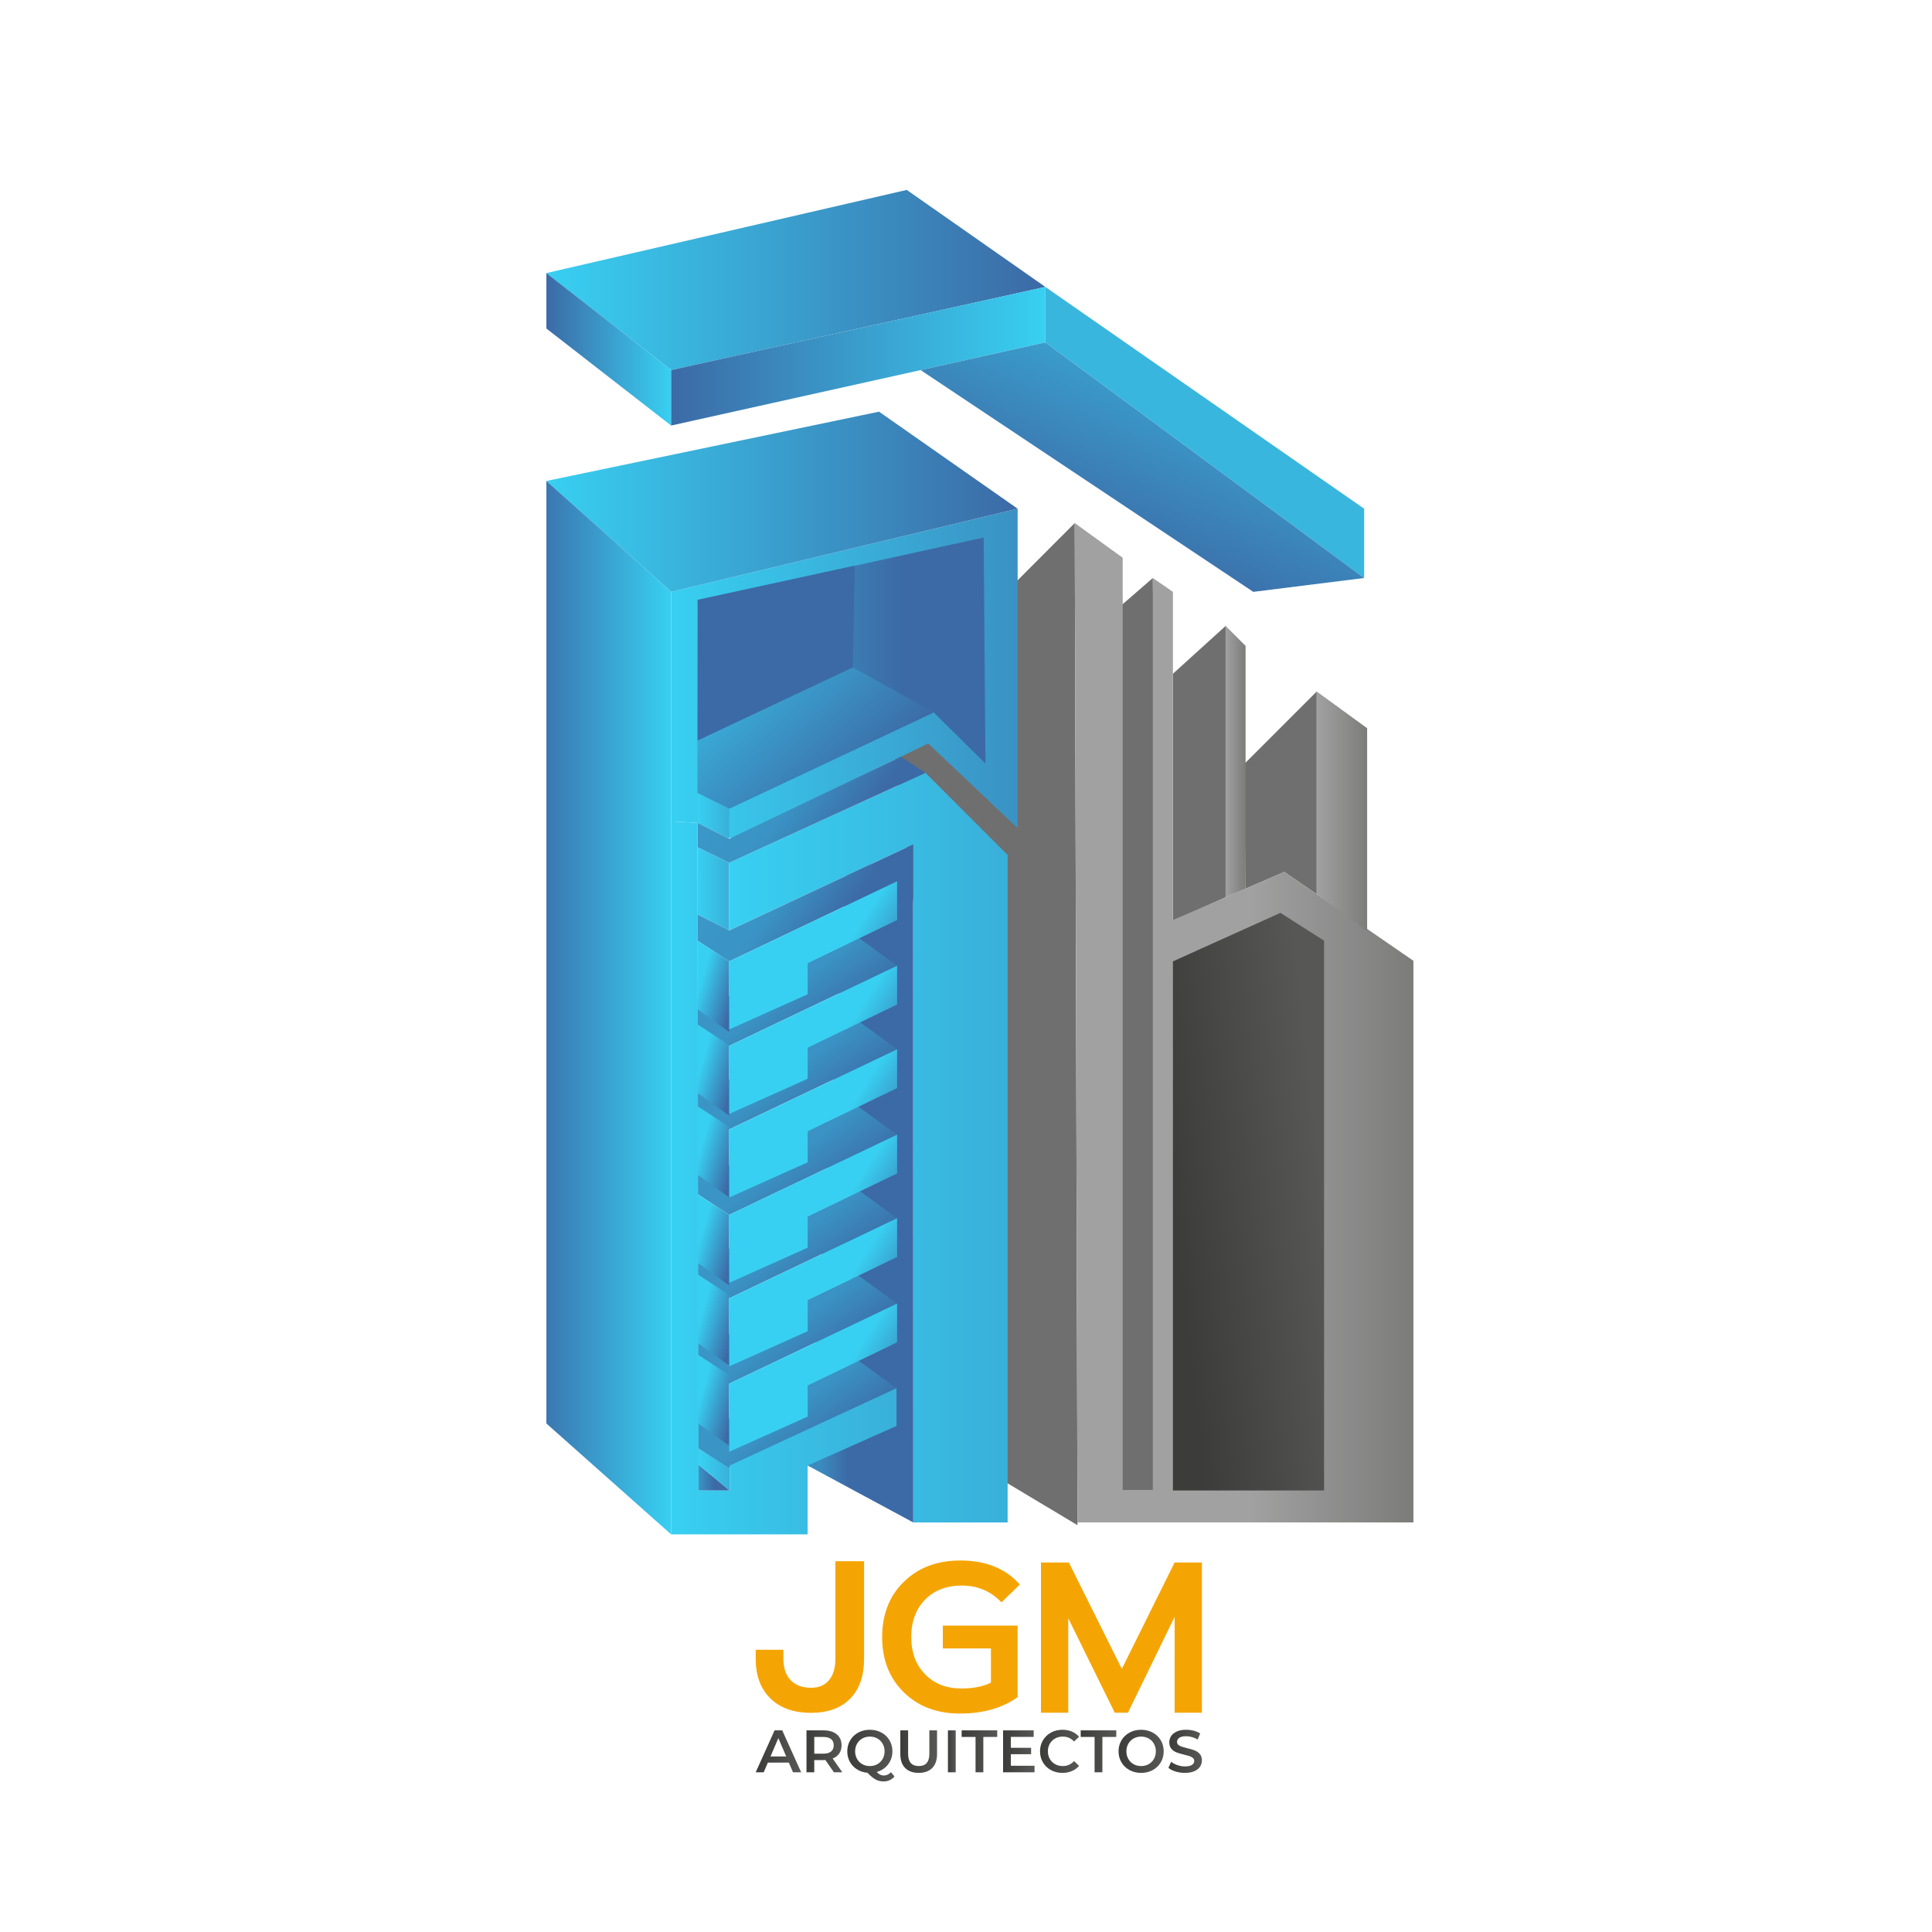 <?xml version="1.0" encoding="UTF-8" standalone="no"?>
<svg
   xmlns:dc="http://purl.org/dc/elements/1.1/"
   xmlns:cc="http://creativecommons.org/ns#"
   xmlns:rdf="http://www.w3.org/1999/02/22-rdf-syntax-ns#"
   xmlns:svg="http://www.w3.org/2000/svg"
   xmlns="http://www.w3.org/2000/svg"
   viewBox="0 0 1440 1440"
   height="1440"
   width="1440"
   xml:space="preserve"
   id="svg2"
   version="1.1"><defs
     id="defs6"><clipPath
       id="clipPath22"
       clipPathUnits="userSpaceOnUse"><path
         id="path20"
         d="M 0,1080 H 1080 V 0 H 0 Z" /></clipPath><linearGradient
       id="linearGradient56"
       spreadMethod="pad"
       gradientTransform="matrix(279,0,0,-279,305.507,923.708)"
       gradientUnits="userSpaceOnUse"
       y2="0"
       x2="1"
       y1="0"
       x1="0"><stop
         id="stop52"
         offset="0"
         style="stop-opacity:1;stop-color:#38d0f2" /><stop
         id="stop54"
         offset="1"
         style="stop-opacity:1;stop-color:#3c6aa6" /></linearGradient><linearGradient
       id="linearGradient76"
       spreadMethod="pad"
       gradientTransform="matrix(69.75,0,0,-69.75,305.507,884.958)"
       gradientUnits="userSpaceOnUse"
       y2="0"
       x2="1"
       y1="0"
       x1="0"><stop
         id="stop72"
         offset="0"
         style="stop-opacity:1;stop-color:#3c6aa6" /><stop
         id="stop74"
         offset="1"
         style="stop-opacity:1;stop-color:#38d0f2" /></linearGradient><linearGradient
       id="linearGradient96"
       spreadMethod="pad"
       gradientTransform="matrix(209.25,0,0,-209.25,375.257,881.083)"
       gradientUnits="userSpaceOnUse"
       y2="0"
       x2="1"
       y1="0"
       x1="0"><stop
         id="stop92"
         offset="0"
         style="stop-opacity:1;stop-color:#3c6aa6" /><stop
         id="stop94"
         offset="1"
         style="stop-opacity:1;stop-color:#38d0f2" /></linearGradient><linearGradient
       id="linearGradient118"
       spreadMethod="pad"
       gradientTransform="matrix(-80.69,-158.941,-158.941,80.69,693.992,878.563)"
       gradientUnits="userSpaceOnUse"
       y2="0"
       x2="1"
       y1="0"
       x1="0"><stop
         id="stop112"
         offset="0"
         style="stop-opacity:1;stop-color:#39b6de" /><stop
         id="stop114"
         offset="0.466"
         style="stop-opacity:1;stop-color:#39b6de" /><stop
         id="stop116"
         offset="1"
         style="stop-opacity:1;stop-color:#3c6ca8" /></linearGradient><linearGradient
       id="linearGradient138"
       spreadMethod="pad"
       gradientTransform="matrix(-79.914,-176.434,-176.434,79.914,697.91,945.806)"
       gradientUnits="userSpaceOnUse"
       y2="0"
       x2="1"
       y1="0"
       x1="0"><stop
         id="stop134"
         offset="0"
         style="stop-opacity:1;stop-color:#38d0f2" /><stop
         id="stop136"
         offset="1"
         style="stop-opacity:1;stop-color:#3c6aa6" /></linearGradient><linearGradient
       id="linearGradient158"
       spreadMethod="pad"
       gradientTransform="matrix(316.957,0,0,-316.957,375.257,703.546)"
       gradientUnits="userSpaceOnUse"
       y2="0"
       x2="1"
       y1="0"
       x1="0"><stop
         id="stop154"
         offset="0"
         style="stop-opacity:1;stop-color:#38d0f2" /><stop
         id="stop156"
         offset="1"
         style="stop-opacity:1;stop-color:#3c6aa6" /></linearGradient><linearGradient
       id="linearGradient178"
       spreadMethod="pad"
       gradientTransform="matrix(263.5,0,0,-263.5,305.507,799.708)"
       gradientUnits="userSpaceOnUse"
       y2="0"
       x2="1"
       y1="0"
       x1="0"><stop
         id="stop174"
         offset="0"
         style="stop-opacity:1;stop-color:#38d0f2" /><stop
         id="stop176"
         offset="1"
         style="stop-opacity:1;stop-color:#3c6aa6" /></linearGradient><linearGradient
       id="linearGradient198"
       spreadMethod="pad"
       gradientTransform="matrix(69.75,0,0,-69.75,305.507,516.833)"
       gradientUnits="userSpaceOnUse"
       y2="0"
       x2="1"
       y1="0"
       x1="0"><stop
         id="stop194"
         offset="0"
         style="stop-opacity:1;stop-color:#3b77b0" /><stop
         id="stop196"
         offset="1"
         style="stop-opacity:1;stop-color:#38d0f2" /></linearGradient><linearGradient
       id="linearGradient218"
       spreadMethod="pad"
       gradientTransform="matrix(161.021,0,0,-161.021,343.262,704.274)"
       gradientUnits="userSpaceOnUse"
       y2="0"
       x2="1"
       y1="0"
       x1="0"><stop
         id="stop214"
         offset="0"
         style="stop-opacity:1;stop-color:#38d0f2" /><stop
         id="stop216"
         offset="1"
         style="stop-opacity:1;stop-color:#3c6aa6" /></linearGradient><linearGradient
       id="linearGradient238"
       spreadMethod="pad"
       gradientTransform="matrix(91.292,-95.429,-95.429,-91.292,386.068,732.501)"
       gradientUnits="userSpaceOnUse"
       y2="0"
       x2="1"
       y1="0"
       x1="0"><stop
         id="stop234"
         offset="0"
         style="stop-opacity:1;stop-color:#38d0f2" /><stop
         id="stop236"
         offset="1"
         style="stop-opacity:1;stop-color:#3c6aa6" /></linearGradient><linearGradient
       id="linearGradient258"
       spreadMethod="pad"
       gradientTransform="matrix(74.991,-45.922,-45.922,-74.991,309.98,790.983)"
       gradientUnits="userSpaceOnUse"
       y2="0"
       x2="1"
       y1="0"
       x1="0"><stop
         id="stop254"
         offset="0"
         style="stop-opacity:1;stop-color:#38d0f2" /><stop
         id="stop256"
         offset="1"
         style="stop-opacity:1;stop-color:#3c6aa6" /></linearGradient><linearGradient
       id="linearGradient278"
       spreadMethod="pad"
       gradientTransform="matrix(55.544,0,0,-55.544,389.986,624.041)"
       gradientUnits="userSpaceOnUse"
       y2="0"
       x2="1"
       y1="0"
       x1="0"><stop
         id="stop274"
         offset="0"
         style="stop-opacity:1;stop-color:#38d0f2" /><stop
         id="stop276"
         offset="1"
         style="stop-opacity:1;stop-color:#3c6aa6" /></linearGradient><linearGradient
       id="linearGradient298"
       spreadMethod="pad"
       gradientTransform="matrix(55.544,0,0,-55.544,389.986,583.303)"
       gradientUnits="userSpaceOnUse"
       y2="0"
       x2="1"
       y1="0"
       x1="0"><stop
         id="stop294"
         offset="0"
         style="stop-opacity:1;stop-color:#38d0f2" /><stop
         id="stop296"
         offset="1"
         style="stop-opacity:1;stop-color:#3c6aa6" /></linearGradient><linearGradient
       id="linearGradient318"
       spreadMethod="pad"
       gradientTransform="matrix(487.012,0,0,-487.012,407.74,438.578)"
       gradientUnits="userSpaceOnUse"
       y2="0"
       x2="1"
       y1="0"
       x1="0"><stop
         id="stop314"
         offset="0"
         style="stop-opacity:1;stop-color:#38d0f2" /><stop
         id="stop316"
         offset="1"
         style="stop-opacity:1;stop-color:#3c6aa6" /></linearGradient><linearGradient
       id="linearGradient340"
       spreadMethod="pad"
       gradientTransform="matrix(102.107,-73.018,-73.018,-102.107,372.978,685.104)"
       gradientUnits="userSpaceOnUse"
       y2="0"
       x2="1"
       y1="0"
       x1="0"><stop
         id="stop334"
         offset="0"
         style="stop-opacity:1;stop-color:#3a9fcd" /><stop
         id="stop336"
         offset="0.696"
         style="stop-opacity:1;stop-color:#3a93c4" /><stop
         id="stop338"
         offset="1"
         style="stop-opacity:1;stop-color:#3c6aa6" /></linearGradient><linearGradient
       id="linearGradient362"
       spreadMethod="pad"
       gradientTransform="matrix(76.76,0,0,-76.76,458.73,418.535)"
       gradientUnits="userSpaceOnUse"
       y2="0"
       x2="1"
       y1="0"
       x1="0"><stop
         id="stop356"
         offset="0"
         style="stop-opacity:1;stop-color:#3b8abe" /><stop
         id="stop358"
         offset="0.201"
         style="stop-opacity:1;stop-color:#3c6aa6" /><stop
         id="stop360"
         offset="1"
         style="stop-opacity:1;stop-color:#3c6aa6" /></linearGradient><linearGradient
       id="linearGradient384"
       spreadMethod="pad"
       gradientTransform="matrix(93.443,-66.822,-66.822,-93.443,371.385,624.12)"
       gradientUnits="userSpaceOnUse"
       y2="0"
       x2="1"
       y1="0"
       x1="0"><stop
         id="stop378"
         offset="0"
         style="stop-opacity:1;stop-color:#3a9fcd" /><stop
         id="stop380"
         offset="0.696"
         style="stop-opacity:1;stop-color:#3a93c4" /><stop
         id="stop382"
         offset="1"
         style="stop-opacity:1;stop-color:#3c6aa6" /></linearGradient><linearGradient
       id="linearGradient406"
       spreadMethod="pad"
       gradientTransform="matrix(70.286,-90.866,-90.866,-70.286,393.422,591.404)"
       gradientUnits="userSpaceOnUse"
       y2="0"
       x2="1"
       y1="0"
       x1="0"><stop
         id="stop400"
         offset="0"
         style="stop-opacity:1;stop-color:#3a9fcd" /><stop
         id="stop402"
         offset="0.696"
         style="stop-opacity:1;stop-color:#3a93c4" /><stop
         id="stop404"
         offset="1"
         style="stop-opacity:1;stop-color:#3c6aa6" /></linearGradient><linearGradient
       id="linearGradient428"
       spreadMethod="pad"
       gradientTransform="matrix(70.286,-90.866,-90.866,-70.286,393.486,544.717)"
       gradientUnits="userSpaceOnUse"
       y2="0"
       x2="1"
       y1="0"
       x1="0"><stop
         id="stop422"
         offset="0"
         style="stop-opacity:1;stop-color:#3a9fcd" /><stop
         id="stop424"
         offset="0.696"
         style="stop-opacity:1;stop-color:#3a93c4" /><stop
         id="stop426"
         offset="1"
         style="stop-opacity:1;stop-color:#3c6aa6" /></linearGradient><linearGradient
       id="linearGradient450"
       spreadMethod="pad"
       gradientTransform="matrix(70.286,-90.866,-90.866,-70.286,393.422,496.903)"
       gradientUnits="userSpaceOnUse"
       y2="0"
       x2="1"
       y1="0"
       x1="0"><stop
         id="stop444"
         offset="0"
         style="stop-opacity:1;stop-color:#3a9fcd" /><stop
         id="stop446"
         offset="0.696"
         style="stop-opacity:1;stop-color:#3a93c4" /><stop
         id="stop448"
         offset="1"
         style="stop-opacity:1;stop-color:#3c6aa6" /></linearGradient><linearGradient
       id="linearGradient472"
       spreadMethod="pad"
       gradientTransform="matrix(70.286,-90.866,-90.866,-70.286,393.422,450.227)"
       gradientUnits="userSpaceOnUse"
       y2="0"
       x2="1"
       y1="0"
       x1="0"><stop
         id="stop466"
         offset="0"
         style="stop-opacity:1;stop-color:#3a9fcd" /><stop
         id="stop468"
         offset="0.696"
         style="stop-opacity:1;stop-color:#3a93c4" /><stop
         id="stop470"
         offset="1"
         style="stop-opacity:1;stop-color:#3c6aa6" /></linearGradient><clipPath
       id="clipPath482"
       clipPathUnits="userSpaceOnUse"><path
         id="path480"
         d="M 0,1080 H 1080 V 0 H 0 Z" /></clipPath><linearGradient
       id="linearGradient506"
       spreadMethod="pad"
       gradientTransform="matrix(70.286,-90.866,-90.866,-70.286,393.422,402.495)"
       gradientUnits="userSpaceOnUse"
       y2="0"
       x2="1"
       y1="0"
       x1="0"><stop
         id="stop500"
         offset="0"
         style="stop-opacity:1;stop-color:#3a9fcd" /><stop
         id="stop502"
         offset="0.696"
         style="stop-opacity:1;stop-color:#3a93c4" /><stop
         id="stop504"
         offset="1"
         style="stop-opacity:1;stop-color:#3c6aa6" /></linearGradient><linearGradient
       id="linearGradient528"
       spreadMethod="pad"
       gradientTransform="matrix(70.286,-90.866,-90.866,-70.286,393.093,355.183)"
       gradientUnits="userSpaceOnUse"
       y2="0"
       x2="1"
       y1="0"
       x1="0"><stop
         id="stop522"
         offset="0"
         style="stop-opacity:1;stop-color:#3a9fcd" /><stop
         id="stop524"
         offset="0.696"
         style="stop-opacity:1;stop-color:#3a93c4" /><stop
         id="stop526"
         offset="1"
         style="stop-opacity:1;stop-color:#3c6aa6" /></linearGradient><linearGradient
       id="linearGradient550"
       spreadMethod="pad"
       gradientTransform="matrix(34.086,-9.884,-9.884,-34.086,377.119,535.073)"
       gradientUnits="userSpaceOnUse"
       y2="0"
       x2="1"
       y1="0"
       x1="0"><stop
         id="stop544"
         offset="0"
         style="stop-opacity:1;stop-color:#38d0f2" /><stop
         id="stop546"
         offset="0.433"
         style="stop-opacity:1;stop-color:#38d0f2" /><stop
         id="stop548"
         offset="1"
         style="stop-opacity:1;stop-color:#3c6aa6" /></linearGradient><linearGradient
       id="linearGradient572"
       spreadMethod="pad"
       gradientTransform="matrix(34.086,-9.884,-9.884,-34.086,377.119,488.265)"
       gradientUnits="userSpaceOnUse"
       y2="0"
       x2="1"
       y1="0"
       x1="0"><stop
         id="stop566"
         offset="0"
         style="stop-opacity:1;stop-color:#38d0f2" /><stop
         id="stop568"
         offset="0.433"
         style="stop-opacity:1;stop-color:#38d0f2" /><stop
         id="stop570"
         offset="1"
         style="stop-opacity:1;stop-color:#3c6aa6" /></linearGradient><linearGradient
       id="linearGradient594"
       spreadMethod="pad"
       gradientTransform="matrix(34.086,-9.884,-9.884,-34.086,377.119,442.542)"
       gradientUnits="userSpaceOnUse"
       y2="0"
       x2="1"
       y1="0"
       x1="0"><stop
         id="stop588"
         offset="0"
         style="stop-opacity:1;stop-color:#38d0f2" /><stop
         id="stop590"
         offset="0.433"
         style="stop-opacity:1;stop-color:#38d0f2" /><stop
         id="stop592"
         offset="1"
         style="stop-opacity:1;stop-color:#3c6aa6" /></linearGradient><linearGradient
       id="linearGradient616"
       spreadMethod="pad"
       gradientTransform="matrix(34.086,-9.884,-9.884,-34.086,377.119,393.331)"
       gradientUnits="userSpaceOnUse"
       y2="0"
       x2="1"
       y1="0"
       x1="0"><stop
         id="stop610"
         offset="0"
         style="stop-opacity:1;stop-color:#38d0f2" /><stop
         id="stop612"
         offset="0.433"
         style="stop-opacity:1;stop-color:#38d0f2" /><stop
         id="stop614"
         offset="1"
         style="stop-opacity:1;stop-color:#3c6aa6" /></linearGradient><linearGradient
       id="linearGradient638"
       spreadMethod="pad"
       gradientTransform="matrix(34.086,-9.884,-9.884,-34.086,377.119,348.544)"
       gradientUnits="userSpaceOnUse"
       y2="0"
       x2="1"
       y1="0"
       x1="0"><stop
         id="stop632"
         offset="0"
         style="stop-opacity:1;stop-color:#38d0f2" /><stop
         id="stop634"
         offset="0.433"
         style="stop-opacity:1;stop-color:#38d0f2" /><stop
         id="stop636"
         offset="1"
         style="stop-opacity:1;stop-color:#3c6aa6" /></linearGradient><linearGradient
       id="linearGradient658"
       spreadMethod="pad"
       gradientTransform="matrix(394.27,0,0,-394.27,375.257,421.668)"
       gradientUnits="userSpaceOnUse"
       y2="0"
       x2="1"
       y1="0"
       x1="0"><stop
         id="stop654"
         offset="0"
         style="stop-opacity:1;stop-color:#38d0f2" /><stop
         id="stop656"
         offset="1"
         style="stop-opacity:1;stop-color:#3c6aa6" /></linearGradient><linearGradient
       id="linearGradient680"
       spreadMethod="pad"
       gradientTransform="matrix(34.086,-9.884,-9.884,-34.086,377.119,303.757)"
       gradientUnits="userSpaceOnUse"
       y2="0"
       x2="1"
       y1="0"
       x1="0"><stop
         id="stop674"
         offset="0"
         style="stop-opacity:1;stop-color:#38d0f2" /><stop
         id="stop676"
         offset="0.433"
         style="stop-opacity:1;stop-color:#38d0f2" /><stop
         id="stop678"
         offset="1"
         style="stop-opacity:1;stop-color:#3c6aa6" /></linearGradient><linearGradient
       id="linearGradient702"
       spreadMethod="pad"
       gradientTransform="matrix(76.402,-48.2,-48.2,-76.402,421.894,566.769)"
       gradientUnits="userSpaceOnUse"
       y2="0"
       x2="1"
       y1="0"
       x1="0"><stop
         id="stop696"
         offset="0"
         style="stop-opacity:1;stop-color:#38d0f2" /><stop
         id="stop698"
         offset="0.57"
         style="stop-opacity:1;stop-color:#38d0f2" /><stop
         id="stop700"
         offset="1"
         style="stop-opacity:1;stop-color:#3c6aa6" /></linearGradient><linearGradient
       id="linearGradient724"
       spreadMethod="pad"
       gradientTransform="matrix(76.402,-48.2,-48.2,-76.402,421.894,519.535)"
       gradientUnits="userSpaceOnUse"
       y2="0"
       x2="1"
       y1="0"
       x1="0"><stop
         id="stop718"
         offset="0"
         style="stop-opacity:1;stop-color:#38d0f2" /><stop
         id="stop720"
         offset="0.57"
         style="stop-opacity:1;stop-color:#38d0f2" /><stop
         id="stop722"
         offset="1"
         style="stop-opacity:1;stop-color:#3c6aa6" /></linearGradient><linearGradient
       id="linearGradient746"
       spreadMethod="pad"
       gradientTransform="matrix(76.402,-48.2,-48.2,-76.402,421.894,472.812)"
       gradientUnits="userSpaceOnUse"
       y2="0"
       x2="1"
       y1="0"
       x1="0"><stop
         id="stop740"
         offset="0"
         style="stop-opacity:1;stop-color:#38d0f2" /><stop
         id="stop742"
         offset="0.57"
         style="stop-opacity:1;stop-color:#38d0f2" /><stop
         id="stop744"
         offset="1"
         style="stop-opacity:1;stop-color:#3c6aa6" /></linearGradient><linearGradient
       id="linearGradient768"
       spreadMethod="pad"
       gradientTransform="matrix(76.402,-48.2,-48.2,-76.402,421.894,425.088)"
       gradientUnits="userSpaceOnUse"
       y2="0"
       x2="1"
       y1="0"
       x1="0"><stop
         id="stop762"
         offset="0"
         style="stop-opacity:1;stop-color:#38d0f2" /><stop
         id="stop764"
         offset="0.57"
         style="stop-opacity:1;stop-color:#38d0f2" /><stop
         id="stop766"
         offset="1"
         style="stop-opacity:1;stop-color:#3c6aa6" /></linearGradient><linearGradient
       id="linearGradient790"
       spreadMethod="pad"
       gradientTransform="matrix(76.402,-48.2,-48.2,-76.402,421.894,378.364)"
       gradientUnits="userSpaceOnUse"
       y2="0"
       x2="1"
       y1="0"
       x1="0"><stop
         id="stop784"
         offset="0"
         style="stop-opacity:1;stop-color:#38d0f2" /><stop
         id="stop786"
         offset="0.57"
         style="stop-opacity:1;stop-color:#38d0f2" /><stop
         id="stop788"
         offset="1"
         style="stop-opacity:1;stop-color:#3c6aa6" /></linearGradient><linearGradient
       id="linearGradient812"
       spreadMethod="pad"
       gradientTransform="matrix(76.402,-48.2,-48.2,-76.402,421.894,330.64)"
       gradientUnits="userSpaceOnUse"
       y2="0"
       x2="1"
       y1="0"
       x1="0"><stop
         id="stop806"
         offset="0"
         style="stop-opacity:1;stop-color:#38d0f2" /><stop
         id="stop808"
         offset="0.57"
         style="stop-opacity:1;stop-color:#38d0f2" /><stop
         id="stop810"
         offset="1"
         style="stop-opacity:1;stop-color:#3c6aa6" /></linearGradient><linearGradient
       id="linearGradient834"
       spreadMethod="pad"
       gradientTransform="matrix(54.395,0,0,-54.395,377.641,254.067)"
       gradientUnits="userSpaceOnUse"
       y2="0"
       x2="1"
       y1="0"
       x1="0"><stop
         id="stop828"
         offset="0"
         style="stop-opacity:1;stop-color:#38d0f2" /><stop
         id="stop830"
         offset="0.402"
         style="stop-opacity:1;stop-color:#3c6aa6" /><stop
         id="stop832"
         offset="1"
         style="stop-opacity:1;stop-color:#3c6aa6" /></linearGradient><clipPath
       id="clipPath844"
       clipPathUnits="userSpaceOnUse"><path
         id="path842"
         d="M 0,1080 H 1080 V 0 H 0 Z" /></clipPath><linearGradient
       id="linearGradient868"
       spreadMethod="pad"
       gradientTransform="matrix(54.395,0,0,-54.395,388.365,258.557)"
       gradientUnits="userSpaceOnUse"
       y2="0"
       x2="1"
       y1="0"
       x1="0"><stop
         id="stop862"
         offset="0"
         style="stop-opacity:1;stop-color:#38d0f2" /><stop
         id="stop864"
         offset="0.067"
         style="stop-opacity:1;stop-color:#38d0f2" /><stop
         id="stop866"
         offset="1"
         style="stop-opacity:1;stop-color:#3c6aa6" /></linearGradient><linearGradient
       id="linearGradient890"
       spreadMethod="pad"
       gradientTransform="matrix(189.362,0,0,-189.362,600.943,508.407)"
       gradientUnits="userSpaceOnUse"
       y2="0"
       x2="1"
       y1="0"
       x1="0"><stop
         id="stop884"
         offset="0"
         style="stop-opacity:1;stop-color:#a1a1a1" /><stop
         id="stop886"
         offset="0.52"
         style="stop-opacity:1;stop-color:#a1a1a1" /><stop
         id="stop888"
         offset="1"
         style="stop-opacity:1;stop-color:#7c7c7b" /></linearGradient><linearGradient
       id="linearGradient910"
       spreadMethod="pad"
       gradientTransform="matrix(11.139,0,0,-11.139,685.304,654.422)"
       gradientUnits="userSpaceOnUse"
       y2="0"
       x2="1"
       y1="0"
       x1="0"><stop
         id="stop906"
         offset="0"
         style="stop-opacity:1;stop-color:#a1a1a1" /><stop
         id="stop908"
         offset="1"
         style="stop-opacity:1;stop-color:#7c7c7b" /></linearGradient><linearGradient
       id="linearGradient930"
       spreadMethod="pad"
       gradientTransform="matrix(28.191,0,0,-28.191,736.241,626.582)"
       gradientUnits="userSpaceOnUse"
       y2="0"
       x2="1"
       y1="0"
       x1="0"><stop
         id="stop926"
         offset="0"
         style="stop-opacity:1;stop-color:#a1a1a1" /><stop
         id="stop928"
         offset="1"
         style="stop-opacity:1;stop-color:#7c7c7b" /></linearGradient><linearGradient
       id="linearGradient952"
       spreadMethod="pad"
       gradientTransform="matrix(84.005,9.231,9.231,-84.005,656.699,400.511)"
       gradientUnits="userSpaceOnUse"
       y2="0"
       x2="1"
       y1="0"
       x1="0"><stop
         id="stop946"
         offset="0"
         style="stop-opacity:1;stop-color:#3c3c3b" /><stop
         id="stop948"
         offset="1"
         style="stop-opacity:1;stop-color:#575756" /><stop
         id="stop950"
         offset="1"
         style="stop-opacity:1;stop-color:#575756" /></linearGradient><linearGradient
       id="linearGradient974"
       spreadMethod="pad"
       gradientTransform="matrix(25.415,0,0,-25.415,422.553,101.023)"
       gradientUnits="userSpaceOnUse"
       y2="0"
       x2="1"
       y1="0"
       x1="0"><stop
         id="stop968"
         offset="0"
         style="stop-opacity:1;stop-color:#3c3c3b" /><stop
         id="stop970"
         offset="1"
         style="stop-opacity:1;stop-color:#575756" /><stop
         id="stop972"
         offset="1"
         style="stop-opacity:1;stop-color:#575756" /></linearGradient><linearGradient
       id="linearGradient996"
       spreadMethod="pad"
       gradientTransform="matrix(20.024,0,0,-20.024,450.947,101.023)"
       gradientUnits="userSpaceOnUse"
       y2="0"
       x2="1"
       y1="0"
       x1="0"><stop
         id="stop990"
         offset="0"
         style="stop-opacity:1;stop-color:#3c3c3b" /><stop
         id="stop992"
         offset="1"
         style="stop-opacity:1;stop-color:#575756" /><stop
         id="stop994"
         offset="1"
         style="stop-opacity:1;stop-color:#575756" /></linearGradient><linearGradient
       id="linearGradient1018"
       spreadMethod="pad"
       gradientTransform="matrix(26.419,0,0,-26.419,473.75,98.629)"
       gradientUnits="userSpaceOnUse"
       y2="0"
       x2="1"
       y1="0"
       x1="0"><stop
         id="stop1012"
         offset="0"
         style="stop-opacity:1;stop-color:#3c3c3b" /><stop
         id="stop1014"
         offset="1"
         style="stop-opacity:1;stop-color:#575756" /><stop
         id="stop1016"
         offset="1"
         style="stop-opacity:1;stop-color:#575756" /></linearGradient><linearGradient
       id="linearGradient1040"
       spreadMethod="pad"
       gradientTransform="matrix(20.526,0,0,-20.526,503.417,100.855)"
       gradientUnits="userSpaceOnUse"
       y2="0"
       x2="1"
       y1="0"
       x1="0"><stop
         id="stop1034"
         offset="0"
         style="stop-opacity:1;stop-color:#3c3c3b" /><stop
         id="stop1036"
         offset="1"
         style="stop-opacity:1;stop-color:#575756" /><stop
         id="stop1038"
         offset="1"
         style="stop-opacity:1;stop-color:#575756" /></linearGradient><linearGradient
       id="linearGradient1062"
       spreadMethod="pad"
       gradientTransform="matrix(4.353,0,0,-4.353,530.037,101.023)"
       gradientUnits="userSpaceOnUse"
       y2="0"
       x2="1"
       y1="0"
       x1="0"><stop
         id="stop1056"
         offset="0"
         style="stop-opacity:1;stop-color:#3c3c3b" /><stop
         id="stop1058"
         offset="1"
         style="stop-opacity:1;stop-color:#575756" /><stop
         id="stop1060"
         offset="1"
         style="stop-opacity:1;stop-color:#575756" /></linearGradient><linearGradient
       id="linearGradient1084"
       spreadMethod="pad"
       gradientTransform="matrix(19.89,0,0,-19.89,537.704,101.023)"
       gradientUnits="userSpaceOnUse"
       y2="0"
       x2="1"
       y1="0"
       x1="0"><stop
         id="stop1078"
         offset="0"
         style="stop-opacity:1;stop-color:#3c3c3b" /><stop
         id="stop1080"
         offset="1"
         style="stop-opacity:1;stop-color:#575756" /><stop
         id="stop1082"
         offset="1"
         style="stop-opacity:1;stop-color:#575756" /></linearGradient><linearGradient
       id="linearGradient1106"
       spreadMethod="pad"
       gradientTransform="matrix(17.579,0,0,-17.579,560.875,101.023)"
       gradientUnits="userSpaceOnUse"
       y2="0"
       x2="1"
       y1="0"
       x1="0"><stop
         id="stop1100"
         offset="0"
         style="stop-opacity:1;stop-color:#3c3c3b" /><stop
         id="stop1102"
         offset="1"
         style="stop-opacity:1;stop-color:#575756" /><stop
         id="stop1104"
         offset="1"
         style="stop-opacity:1;stop-color:#575756" /></linearGradient><linearGradient
       id="linearGradient1128"
       spreadMethod="pad"
       gradientTransform="matrix(21.832,0,0,-21.832,581.535,101.023)"
       gradientUnits="userSpaceOnUse"
       y2="0"
       x2="1"
       y1="0"
       x1="0"><stop
         id="stop1122"
         offset="0"
         style="stop-opacity:1;stop-color:#3c3c3b" /><stop
         id="stop1124"
         offset="1"
         style="stop-opacity:1;stop-color:#575756" /><stop
         id="stop1126"
         offset="1"
         style="stop-opacity:1;stop-color:#575756" /></linearGradient><linearGradient
       id="linearGradient1150"
       spreadMethod="pad"
       gradientTransform="matrix(19.89,0,0,-19.89,604.271,101.023)"
       gradientUnits="userSpaceOnUse"
       y2="0"
       x2="1"
       y1="0"
       x1="0"><stop
         id="stop1144"
         offset="0"
         style="stop-opacity:1;stop-color:#3c3c3b" /><stop
         id="stop1146"
         offset="1"
         style="stop-opacity:1;stop-color:#575756" /><stop
         id="stop1148"
         offset="1"
         style="stop-opacity:1;stop-color:#575756" /></linearGradient><linearGradient
       id="linearGradient1172"
       spreadMethod="pad"
       gradientTransform="matrix(25.247,0,0,-25.247,625.433,101.023)"
       gradientUnits="userSpaceOnUse"
       y2="0"
       x2="1"
       y1="0"
       x1="0"><stop
         id="stop1166"
         offset="0"
         style="stop-opacity:1;stop-color:#3c3c3b" /><stop
         id="stop1168"
         offset="1"
         style="stop-opacity:1;stop-color:#575756" /><stop
         id="stop1170"
         offset="1"
         style="stop-opacity:1;stop-color:#575756" /></linearGradient><linearGradient
       id="linearGradient1194"
       spreadMethod="pad"
       gradientTransform="matrix(18.718,0,0,-18.718,653.325,101.023)"
       gradientUnits="userSpaceOnUse"
       y2="0"
       x2="1"
       y1="0"
       x1="0"><stop
         id="stop1188"
         offset="0"
         style="stop-opacity:1;stop-color:#3c3c3b" /><stop
         id="stop1190"
         offset="1"
         style="stop-opacity:1;stop-color:#575756" /><stop
         id="stop1192"
         offset="1"
         style="stop-opacity:1;stop-color:#575756" /></linearGradient></defs><g
     transform="matrix(1.333,0,0,-1.333,0,1440)"
     id="g10"><g
       transform="translate(685.304,730.28)"
       id="g12"><path
         id="path14"
         style="fill:#706f6f;fill-opacity:1;fill-rule:nonzero;stroke:none"
         d="M 0,0 -29.467,-26.734 V -164.947 L 0,-151.716 Z" /></g><g
       id="g16"><g
         clip-path="url(#clipPath22)"
         id="g18"><g
           transform="translate(422.553,157.812)"
           id="g24"><path
             id="path26"
             style="fill:#f5a503;fill-opacity:1;fill-rule:nonzero;stroke:none"
             d="m 0,0 h 15.488 v -5.088 c 0,-5.126 1.357,-9.101 4.07,-11.927 2.713,-2.827 6.557,-4.239 11.531,-4.239 4.221,0 7.518,1.412 9.892,4.239 2.374,2.826 3.561,6.801 3.561,11.927 V 49.516 H 60.595 V -5.088 c 0,-9.572 -2.599,-16.997 -7.8,-22.271 -5.2,-5.277 -12.474,-7.913 -21.819,-7.913 -9.648,0 -17.223,2.673 -22.724,8.026 C 2.75,-21.896 0,-14.511 0,-5.088 Z" /></g><g
           transform="translate(597.655,206.595)"
           id="g28"><path
             id="path30"
             style="fill:#f5a503;fill-opacity:1;fill-rule:nonzero;stroke:none"
             d="M 0,0 29.619,-59.466 59.125,0 H 74.388 V -83.997 H 59.125 V -30.41 L 33.012,-83.997 H 25.663 L -0.339,-31.202 V -83.997 H -15.601 V 0 Z" /></g><g
           transform="translate(493.255,164.877)"
           id="g32"><path
             id="path34"
             style="fill:#f5a503;fill-opacity:1;fill-rule:nonzero;stroke:none"
             d="m 0,0 c 0,12.735 4.05,23.062 12.152,30.976 8.103,7.915 18.636,11.871 31.6,11.871 14.243,0 25.322,-4.485 33.238,-13.454 L 66.7,19.444 C 60.747,25.7 53.359,28.829 44.542,28.829 36.026,28.829 29.185,26.208 24.024,20.972 18.86,15.732 16.278,8.741 16.278,0 c 0,-8.592 2.582,-15.527 7.746,-20.802 5.161,-5.276 11.927,-7.913 20.291,-7.913 6.708,0 12.21,1.091 16.507,3.278 V -6.331 H 33.916 V 6.444 h 41.828 v -40.021 c -8.591,-6.104 -19.331,-9.155 -32.218,-9.155 -12.888,0 -23.367,3.956 -31.429,11.869 C 4.031,-22.95 0,-12.661 0,0" /></g><g
           transform="translate(600.943,787.812)"
           id="g36"><path
             id="path38"
             style="fill:#706f6f;fill-opacity:1;fill-rule:nonzero;stroke:none"
             d="m 0,0 1.536,-560.341 -51.473,30.809 -53.99,425.373 z" /></g></g></g><g
       id="g40"><g
         id="g42"><g
           id="g48"><g
             id="g50"><path
               id="path58"
               style="fill:url(#linearGradient56);stroke:none"
               d="m 305.507,927.583 69.75,-54.25 209.25,46.5 -77.5,54.25 z" /></g></g></g></g><g
       id="g60"><g
         id="g62"><g
           id="g68"><g
             id="g70"><path
               id="path78"
               style="fill:url(#linearGradient76);stroke:none"
               d="m 305.507,896.583 69.75,-54.25 v 31 l -69.75,54.25 z" /></g></g></g></g><g
       id="g80"><g
         id="g82"><g
           id="g88"><g
             id="g90"><path
               id="path98"
               style="fill:url(#linearGradient96);stroke:none"
               d="m 375.257,873.333 v -31 l 209.25,46.5 v 31 z" /></g></g></g></g><g
       id="g100"><g
         id="g102"><g
           id="g108"><g
             id="g110"><path
               id="path120"
               style="fill:url(#linearGradient118);stroke:none"
               d="m 584.507,888.833 178.25,-131.75 v 38.75 l -178.25,124 z" /></g></g></g></g><g
       id="g122"><g
         id="g124"><g
           id="g130"><g
             id="g132"><path
               id="path140"
               style="fill:url(#linearGradient138);stroke:none"
               d="m 514.757,873.333 186,-124 62,7.75 -178.25,131.75 z" /></g></g></g></g><g
       id="g142"><g
         id="g144"><g
           id="g150"><g
             id="g152"><path
               id="path160"
               style="fill:url(#linearGradient158);stroke:none"
               d="m 375.257,749.333 v -128.33 l 14.729,-0.809 19.383,-8.936 109.617,53.32 50.021,-47.319 v 178.574 z" /></g></g></g></g><g
       id="g162"><g
         id="g164"><g
           id="g170"><g
             id="g172"><path
               id="path180"
               style="fill:url(#linearGradient178);stroke:none"
               d="m 305.507,811.333 69.75,-62 193.75,46.5 -77.5,54.25 z" /></g></g></g></g><g
       id="g182"><g
         id="g184"><g
           id="g190"><g
             id="g192"><path
               id="path200"
               style="fill:url(#linearGradient198);stroke:none"
               d="m 305.507,284.333 69.75,-62 v 527 l -69.75,62 z" /></g></g></g></g><g
       id="g202"><g
         id="g204"><g
           id="g210"><g
             id="g212"><path
               id="path220"
               style="fill:url(#linearGradient218);stroke:none"
               d="m 389.986,744.651 2.914,-107.435 16.469,-8.383 112.68,53.106 28.958,-28.596 -1,126.372 z" /></g></g></g></g><g
       id="g222"><g
         id="g224"><g
           id="g230"><g
             id="g232"><path
               id="path240"
               style="fill:url(#linearGradient238);stroke:none"
               d="m 389.986,666.143 v -29.32 l 17.755,-8.758 114.308,53.874 -45.191,25.192 z" /></g></g></g></g><g
       id="g242"><g
         id="g244"><g
           id="g250"><g
             id="g252"><path
               id="path260"
               style="fill:url(#linearGradient258);stroke:none"
               d="m 390.091,744.918 -0.105,-78.775 86.872,40.988 1.062,56.857 z" /></g></g></g></g><g
       id="g262"><g
         id="g264"><g
           id="g270"><g
             id="g272"><path
               id="path280"
               style="fill:url(#linearGradient278);stroke:none"
               d="m 389.986,620.194 17.755,-8.936 v 16.807 l -17.755,8.758 z" /></g></g></g></g><g
       id="g282"><g
         id="g284"><g
           id="g290"><g
             id="g292"><path
               id="path300"
               style="fill:url(#linearGradient298);stroke:none"
               d="m 389.986,568.964 17.755,-8.936 v 37.792 l -17.755,8.758 z" /></g></g></g></g><g
       id="g302"><g
         id="g304"><g
           id="g310"><g
             id="g312"><path
               id="path320"
               style="fill:url(#linearGradient318);stroke:none"
               d="m 407.741,597.854 v -37.787 l 102.819,48 0.085,-379.064 -59.064,31.83 59.064,-31.83 h 52.766 v 373.191 l -45.958,45.958 z" /></g></g></g></g><g
       id="g322"><g
         id="g324"><g
           id="g330"><g
             id="g332"><path
               id="path342"
               style="fill:url(#linearGradient340);stroke:none"
               d="m 407.741,611.258 -17.755,8.936 v -13.616 l 17.755,-8.724 109.712,50.298 -13.69,9.022 z" /></g></g></g></g><g
       id="g344"><g
         id="g346"><g
           id="g352"><g
             id="g354"><path
               id="path364"
               style="fill:url(#linearGradient362);stroke:none"
               d="m 473.413,590.719 -21.832,-329.886 59.064,-31.83 -0.085,379.064 z" /></g></g></g></g><g
       id="g366"><g
         id="g368"><g
           id="g374"><g
             id="g376"><path
               id="path386"
               style="fill:url(#linearGradient384);stroke:none"
               d="m 407.741,560.028 -17.755,8.936 V 554.3 l 17.755,-11.574 93.867,44.79 -14.814,9.455 z" /></g></g></g></g><g
       id="g388"><g
         id="g390"><g
           id="g396"><g
             id="g398"><path
               id="path408"
               style="fill:url(#linearGradient406);stroke:none"
               d="m 399.922,519.737 -9.936,2.013 v -14.663 l 17.755,-11.574 93.867,44.789 -22.633,16.379 z" /></g></g></g></g><g
       id="g410"><g
         id="g412"><g
           id="g418"><g
             id="g420"><path
               id="path430"
               style="fill:url(#linearGradient428);stroke:none"
               d="m 399.986,473.05 -9.937,2.013 V 460.4 l 17.755,-11.574 93.868,44.789 -22.633,16.378 z" /></g></g></g></g><g
       id="g432"><g
         id="g434"><g
           id="g440"><g
             id="g442"><path
               id="path452"
               style="fill:url(#linearGradient450);stroke:none"
               d="m 399.922,425.236 -9.936,2.014 v -14.664 l 17.755,-11.574 93.867,44.789 -22.633,16.378 z" /></g></g></g></g><g
       id="g454"><g
         id="g456"><g
           id="g462"><g
             id="g464"><path
               id="path474"
               style="fill:url(#linearGradient472);stroke:none"
               d="m 399.922,378.56 -9.936,2.013 V 365.91 l 17.755,-11.574 93.867,44.789 -22.633,16.378 z" /></g></g></g></g><g
       id="g476"><g
         clip-path="url(#clipPath482)"
         id="g478"><g
           transform="translate(695.624,653.003)"
           id="g484"><path
             id="path486"
             style="fill:#706f6f;fill-opacity:1;fill-rule:nonzero;stroke:none"
             d="M 0,0 40.617,40.617 V -72.725 l -18.106,12.47 -21.693,-9.372 z" /></g></g></g><g
       id="g488"><g
         id="g490"><g
           id="g496"><g
             id="g498"><path
               id="path508"
               style="fill:url(#linearGradient506);stroke:none"
               d="m 399.921,330.828 -9.936,2.014 v -14.664 l 17.755,-11.574 93.867,44.789 -22.632,16.378 z" /></g></g></g></g><g
       id="g510"><g
         id="g512"><g
           id="g518"><g
             id="g520"><path
               id="path530"
               style="fill:url(#linearGradient528);stroke:none"
               d="m 399.592,283.516 -9.936,2.014 v -14.664 l 17.754,-11.574 93.867,44.79 -22.632,16.378 z" /></g></g></g></g><g
       id="g532"><g
         id="g534"><g
           id="g540"><g
             id="g542"><path
               id="path552"
               style="fill:url(#linearGradient550);stroke:none"
               d="m 390.168,515.832 17.573,-12.596 v 39.49 L 389.986,554.3 Z" /></g></g></g></g><g
       id="g554"><g
         id="g556"><g
           id="g562"><g
             id="g564"><path
               id="path574"
               style="fill:url(#linearGradient572);stroke:none"
               d="m 390.168,469.023 17.573,-12.595 v 39.489 l -17.755,11.575 z" /></g></g></g></g><g
       id="g576"><g
         id="g578"><g
           id="g584"><g
             id="g586"><path
               id="path596"
               style="fill:url(#linearGradient594);stroke:none"
               d="m 390.168,423.301 17.573,-12.596 v 39.489 l -17.755,11.575 z" /></g></g></g></g><g
       id="g598"><g
         id="g600"><g
           id="g606"><g
             id="g608"><path
               id="path618"
               style="fill:url(#linearGradient616);stroke:none"
               d="m 390.168,374.09 17.573,-12.595 v 39.489 l -17.755,11.574 z" /></g></g></g></g><g
       id="g620"><g
         id="g622"><g
           id="g628"><g
             id="g630"><path
               id="path640"
               style="fill:url(#linearGradient638);stroke:none"
               d="m 390.168,329.303 17.573,-12.596 v 39.49 l -17.755,11.574 z" /></g></g></g></g><g
       id="g642"><g
         id="g644"><g
           id="g650"><g
             id="g652"><path
               id="path660"
               style="fill:url(#linearGradient658);stroke:none"
               d="m 375.257,222.333 h 76.324 v 38.5 l 49.703,22.128 v 21.107 l -93.277,-43.235 v -13.958 h -17.362 l -0.659,373.319 -14.729,0.809 z" /></g></g></g></g><g
       id="g662"><g
         id="g664"><g
           id="g670"><g
             id="g672"><path
               id="path682"
               style="fill:url(#linearGradient680);stroke:none"
               d="m 390.168,284.515 17.573,-12.595 v 39.489 l -17.755,11.576 z" /></g></g></g></g><g
       id="g684"><g
         id="g686"><g
           id="g692"><g
             id="g694"><path
               id="path704"
               style="fill:url(#linearGradient702);stroke:none"
               d="m 407.741,542.726 v -38.063 l 43.84,19.659 v 17.362 l 50.027,24.149 v 21.683 z" /></g></g></g></g><g
       id="g706"><g
         id="g708"><g
           id="g714"><g
             id="g716"><path
               id="path726"
               style="fill:url(#linearGradient724);stroke:none"
               d="m 407.741,495.492 v -38.063 l 43.84,19.659 v 17.362 l 50.027,24.149 v 21.683 z" /></g></g></g></g><g
       id="g728"><g
         id="g730"><g
           id="g736"><g
             id="g738"><path
               id="path748"
               style="fill:url(#linearGradient746);stroke:none"
               d="m 407.741,448.769 v -38.064 l 43.84,19.661 v 17.361 l 50.027,24.148 v 21.683 z" /></g></g></g></g><g
       id="g750"><g
         id="g752"><g
           id="g758"><g
             id="g760"><path
               id="path770"
               style="fill:url(#linearGradient768);stroke:none"
               d="m 407.741,401.044 v -38.062 l 43.84,19.658 v 17.363 l 50.027,24.148 v 21.683 z" /></g></g></g></g><g
       id="g772"><g
         id="g774"><g
           id="g780"><g
             id="g782"><path
               id="path792"
               style="fill:url(#linearGradient790);stroke:none"
               d="m 407.741,354.321 v -38.063 l 43.84,19.659 v 17.363 l 50.027,24.148 v 21.682 z" /></g></g></g></g><g
       id="g794"><g
         id="g796"><g
           id="g802"><g
             id="g804"><path
               id="path814"
               style="fill:url(#linearGradient812);stroke:none"
               d="m 407.741,306.597 v -38.063 l 43.84,19.659 v 17.362 l 50.027,24.149 v 21.683 z" /></g></g></g></g><g
       id="g816"><g
         id="g818"><g
           id="g824"><g
             id="g826"><path
               id="path836"
               style="fill:url(#linearGradient834);stroke:none"
               d="m 390.645,246.875 h 17.362 l -17.387,14.384 z" /></g></g></g></g><g
       id="g838"><g
         clip-path="url(#clipPath844)"
         id="g840"><g
           transform="translate(644.602,757.083)"
           id="g846"><path
             id="path848"
             style="fill:#706f6f;fill-opacity:1;fill-rule:nonzero;stroke:none"
             d="M 0,0 -19.915,-17.271 V -510.208 H 5.362 Z" /></g></g></g><g
       id="g850"><g
         id="g852"><g
           id="g858"><g
             id="g860"><path
               id="path870"
               style="fill:url(#linearGradient868);stroke:none"
               d="m 390.62,261.259 17.387,-14.384 v 12.417 l -17.387,10.946 z" /></g></g></g></g><g
       id="g872"><g
         id="g874"><g
           id="g880"><g
             id="g882"><path
               id="path892"
               style="fill:url(#linearGradient890);stroke:none"
               d="m 602.48,229.003 h 187.824 v 314.043 l -72.17,49.701 -62.297,-26.914 v 183.5 l -11.235,7.75 V 246.875 h -16.85 v 521.532 l -26.809,19.404 z" /></g></g></g></g><g
       id="g894"><g
         id="g896"><g
           id="g902"><g
             id="g904"><path
               id="path912"
               style="fill:url(#linearGradient910);stroke:none"
               d="m 685.304,578.563 11.139,4.813 v 135.765 l -11.139,11.139 z" /></g></g></g></g><g
       id="g914"><g
         id="g916"><g
           id="g922"><g
             id="g924"><path
               id="path932"
               style="fill:url(#linearGradient930);stroke:none"
               d="m 736.241,580.279 28.192,-20.736 v 113.545 l -28.192,20.532 z" /></g></g></g></g><g
       id="g934"><g
         id="g936"><g
           id="g942"><g
             id="g944"><path
               id="path954"
               style="fill:url(#linearGradient952);stroke:none"
               d="M 655.837,542.726 V 246.875 h 84.51 V 554.3 l -24.414,15.549 z" /></g></g></g></g><g
       id="g956"><g
         id="g958"><g
           id="g964"><g
             id="g966"><path
               id="path976"
               style="fill:url(#linearGradient974);stroke:none"
               d="M 433.1,112.742 422.553,89.303 h 4.486 l 2.311,5.425 h 11.719 l 2.345,-5.425 h 4.553 l -10.58,23.439 z m 2.11,-4.352 4.42,-10.247 h -8.807 z" /></g></g></g></g><g
       id="g978"><g
         id="g980"><g
           id="g986"><g
             id="g988"><path
               id="path998"
               style="fill:url(#linearGradient996);stroke:none"
               d="M 450.948,112.742 V 89.303 h 4.352 v 6.83 h 5.291 c 0.402,0 0.703,0.012 0.904,0.035 v 0 l 4.788,-6.865 h 4.688 l -5.391,7.702 c 1.607,0.625 2.84,1.573 3.701,2.846 v 0 c 0.858,1.272 1.288,2.79 1.288,4.553 v 0 c 0,1.719 -0.402,3.204 -1.206,4.455 v 0 c -0.803,1.25 -1.958,2.209 -3.465,2.879 v 0 c -1.507,0.669 -3.276,1.004 -5.307,1.004 v 0 z m 4.352,-3.684 h 5.091 c 1.896,0 3.336,-0.401 4.319,-1.205 v 0 c 0.981,-0.803 1.473,-1.954 1.473,-3.449 v 0 c 0,-1.494 -0.492,-2.65 -1.473,-3.465 v 0 c -0.983,-0.815 -2.423,-1.223 -4.319,-1.223 v 0 H 455.3 Z" /></g></g></g></g><g
       id="g1000"><g
         id="g1002"><g
           id="g1008"><g
             id="g1010"><path
               id="path1020"
               style="fill:url(#linearGradient1018);stroke:none"
               d="m 479.911,111.521 c -1.92,-1.039 -3.427,-2.479 -4.52,-4.321 v 0 c -1.094,-1.841 -1.641,-3.9 -1.641,-6.178 v 0 c 0,-2.142 0.48,-4.09 1.44,-5.842 v 0 c 0.96,-1.753 2.299,-3.17 4.018,-4.253 v 0 c 1.719,-1.084 3.661,-1.713 5.826,-1.892 v 0 c 1.719,-1.786 3.248,-3.041 4.588,-3.766 v 0 c 1.339,-0.726 2.812,-1.089 4.42,-1.089 v 0 c 1.227,0 2.36,0.234 3.398,0.703 v 0 c 1.038,0.469 1.947,1.161 2.729,2.076 v 0 l -2.009,2.411 c -1.139,-1.25 -2.478,-1.875 -4.018,-1.875 v 0 c -0.715,0 -1.385,0.156 -2.009,0.469 v 0 c -0.625,0.313 -1.261,0.816 -1.909,1.507 v 0 c 1.741,0.491 3.27,1.289 4.588,2.393 v 0 c 1.317,1.106 2.343,2.444 3.08,4.018 v 0 c 0.737,1.575 1.105,3.287 1.105,5.14 v 0 c 0,2.299 -0.547,4.364 -1.641,6.196 v 0 c -1.094,1.83 -2.6,3.264 -4.52,4.303 v 0 c -1.92,1.037 -4.074,1.556 -6.462,1.556 v 0 c -2.389,0 -4.543,-0.519 -6.463,-1.556 m 2.243,-17.68 c -1.25,0.702 -2.232,1.684 -2.946,2.946 v 0 c -0.715,1.261 -1.072,2.673 -1.072,4.235 v 0 c 0,1.563 0.357,2.975 1.072,4.237 v 0 c 0.714,1.261 1.696,2.243 2.946,2.946 v 0 c 1.25,0.703 2.657,1.055 4.22,1.055 v 0 c 1.562,0 2.969,-0.352 4.219,-1.055 v 0 c 1.249,-0.703 2.232,-1.685 2.946,-2.946 v 0 c 0.714,-1.262 1.072,-2.674 1.072,-4.237 v 0 c 0,-1.562 -0.358,-2.974 -1.072,-4.235 v 0 c -0.714,-1.262 -1.697,-2.244 -2.946,-2.946 v 0 c -1.25,-0.704 -2.657,-1.055 -4.219,-1.055 v 0 c -1.563,0 -2.97,0.351 -4.22,1.055" /></g></g></g></g><g
       id="g1022"><g
         id="g1024"><g
           id="g1030"><g
             id="g1032"><path
               id="path1042"
               style="fill:url(#linearGradient1040);stroke:none"
               d="M 519.656,112.742 V 99.684 c 0,-4.599 -1.975,-6.898 -5.926,-6.898 v 0 c -3.974,0 -5.96,2.299 -5.96,6.898 v 0 13.058 h -4.353 V 99.516 c 0,-3.394 0.903,-6 2.712,-7.819 v 0 c 1.808,-1.819 4.33,-2.729 7.568,-2.729 v 0 c 3.236,0 5.753,0.91 7.551,2.729 v 0 c 1.796,1.819 2.695,4.425 2.695,7.819 v 0 13.226 z" /></g></g></g></g><g
       id="g1044"><g
         id="g1046"><g
           id="g1052"><g
             id="g1054"><path
               id="path1064"
               style="fill:url(#linearGradient1062);stroke:none"
               d="m 530.037,89.303 h 4.352 v 23.44 h -4.352 z" /></g></g></g></g><g
       id="g1066"><g
         id="g1068"><g
           id="g1074"><g
             id="g1076"><path
               id="path1086"
               style="fill:url(#linearGradient1084);stroke:none"
               d="m 537.703,112.742 v -3.684 h 7.77 V 89.303 h 4.352 v 19.755 h 7.769 v 3.684 z" /></g></g></g></g><g
       id="g1088"><g
         id="g1090"><g
           id="g1096"><g
             id="g1098"><path
               id="path1108"
               style="fill:url(#linearGradient1106);stroke:none"
               d="M 560.875,112.742 V 89.303 h 17.579 v 3.65 h -13.226 v 6.462 h 11.316 v 3.583 h -11.316 v 6.095 h 12.757 v 3.649 z" /></g></g></g></g><g
       id="g1110"><g
         id="g1112"><g
           id="g1118"><g
             id="g1120"><path
               id="path1130"
               style="fill:url(#linearGradient1128);stroke:none"
               d="m 587.679,111.521 c -1.909,-1.039 -3.41,-2.473 -4.503,-4.303 v 0 c -1.094,-1.832 -1.641,-3.897 -1.641,-6.196 v 0 c 0,-2.298 0.541,-4.364 1.624,-6.193 v 0 c 1.082,-1.832 2.578,-3.266 4.486,-4.303 v 0 c 1.91,-1.039 4.047,-1.558 6.413,-1.558 v 0 c 1.919,0 3.677,0.335 5.274,1.005 v 0 c 1.595,0.67 2.941,1.641 4.035,2.912 v 0 l -2.812,2.68 c -1.698,-1.853 -3.785,-2.779 -6.262,-2.779 v 0 c -1.608,0 -3.047,0.351 -4.32,1.055 v 0 c -1.272,0.702 -2.266,1.679 -2.98,2.93 v 0 c -0.715,1.25 -1.071,2.666 -1.071,4.251 v 0 c 0,1.585 0.356,3.004 1.071,4.254 v 0 c 0.714,1.25 1.708,2.226 2.98,2.929 v 0 c 1.273,0.703 2.712,1.055 4.32,1.055 v 0 c 2.477,0 4.564,-0.915 6.262,-2.746 v 0 l 2.812,2.646 c -1.094,1.272 -2.433,2.242 -4.018,2.913 v 0 c -1.585,0.669 -3.338,1.004 -5.257,1.004 v 0 c -2.366,0 -4.504,-0.519 -6.413,-1.556" /></g></g></g></g><g
       id="g1132"><g
         id="g1134"><g
           id="g1140"><g
             id="g1142"><path
               id="path1152"
               style="fill:url(#linearGradient1150);stroke:none"
               d="m 604.272,112.742 v -3.684 h 7.768 V 89.303 h 4.353 v 19.755 h 7.768 v 3.684 z" /></g></g></g></g><g
       id="g1154"><g
         id="g1156"><g
           id="g1162"><g
             id="g1164"><path
               id="path1174"
               style="fill:url(#linearGradient1172);stroke:none"
               d="m 631.594,111.521 c -1.92,-1.039 -3.427,-2.479 -4.52,-4.321 v 0 c -1.094,-1.841 -1.642,-3.9 -1.642,-6.178 v 0 c 0,-2.276 0.548,-4.336 1.642,-6.177 v 0 c 1.093,-1.842 2.6,-3.282 4.52,-4.319 v 0 c 1.92,-1.039 4.074,-1.558 6.463,-1.558 v 0 c 2.387,0 4.541,0.519 6.463,1.558 v 0 c 1.918,1.037 3.425,2.471 4.519,4.303 v 0 c 1.094,1.829 1.64,3.895 1.64,6.193 v 0 c 0,2.299 -0.546,4.364 -1.64,6.196 v 0 c -1.094,1.83 -2.601,3.264 -4.519,4.303 v 0 c -1.922,1.037 -4.076,1.556 -6.463,1.556 v 0 c -2.389,0 -4.543,-0.519 -6.463,-1.556 m 2.243,-17.68 c -1.25,0.702 -2.232,1.684 -2.946,2.946 v 0 c -0.715,1.261 -1.072,2.673 -1.072,4.235 v 0 c 0,1.563 0.357,2.975 1.072,4.237 v 0 c 0.714,1.261 1.696,2.243 2.946,2.946 v 0 c 1.25,0.703 2.656,1.055 4.22,1.055 v 0 c 1.562,0 2.968,-0.352 4.218,-1.055 v 0 c 1.25,-0.703 2.233,-1.685 2.947,-2.946 v 0 c 0.714,-1.262 1.072,-2.674 1.072,-4.237 v 0 c 0,-1.562 -0.358,-2.974 -1.072,-4.235 v 0 c -0.714,-1.262 -1.697,-2.244 -2.947,-2.946 v 0 c -1.25,-0.704 -2.656,-1.055 -4.218,-1.055 v 0 c -1.564,0 -2.97,0.351 -4.22,1.055" /></g></g></g></g><g
       id="g1176"><g
         id="g1178"><g
           id="g1184"><g
             id="g1186"><path
               id="path1196"
               style="fill:url(#linearGradient1194);stroke:none"
               d="m 658.064,112.14 c -1.419,-0.626 -2.479,-1.468 -3.181,-2.529 v 0 c -0.705,-1.06 -1.055,-2.238 -1.055,-3.532 v 0 c 0,-1.539 0.396,-2.763 1.188,-3.667 v 0 c 0.792,-0.903 1.742,-1.568 2.846,-1.992 v 0 c 1.105,-0.424 2.55,-0.848 4.337,-1.272 v 0 c 1.273,-0.313 2.276,-0.593 3.013,-0.837 v 0 c 0.738,-0.246 1.344,-0.586 1.825,-1.022 v 0 c 0.479,-0.435 0.72,-0.987 0.72,-1.657 v 0 c 0,-0.916 -0.429,-1.652 -1.289,-2.21 v 0 c -0.86,-0.559 -2.159,-0.837 -3.901,-0.837 v 0 c -1.407,0 -2.808,0.239 -4.203,0.72 v 0 c -1.395,0.48 -2.572,1.099 -3.532,1.858 v 0 l -1.507,-3.382 c 0.982,-0.849 2.317,-1.529 4.002,-2.043 v 0 c 1.684,-0.512 3.431,-0.77 5.24,-0.77 v 0 c 2.054,0 3.796,0.313 5.224,0.938 v 0 c 1.427,0.624 2.494,1.462 3.198,2.511 v 0 c 0.703,1.049 1.054,2.222 1.054,3.517 v 0 c 0,1.516 -0.396,2.722 -1.188,3.616 v 0 c -0.793,0.892 -1.747,1.556 -2.864,1.992 v 0 c -1.116,0.434 -2.545,0.854 -4.286,1.255 v 0 c -1.273,0.312 -2.276,0.591 -3.012,0.838 v 0 c -0.738,0.245 -1.347,0.58 -1.826,1.004 v 0 c -0.48,0.423 -0.72,0.972 -0.72,1.641 v 0 c 0,0.96 0.418,1.73 1.255,2.31 v 0 c 0.838,0.58 2.116,0.871 3.834,0.871 v 0 c 1.05,0 2.132,-0.156 3.248,-0.469 v 0 c 1.116,-0.313 2.188,-0.771 3.215,-1.373 v 0 l 1.373,3.382 c -1.005,0.67 -2.199,1.182 -3.582,1.541 v 0 c -1.386,0.357 -2.791,0.535 -4.22,0.535 v 0 c -2.054,0 -3.79,-0.312 -5.206,-0.937" /></g></g></g></g></g></svg>